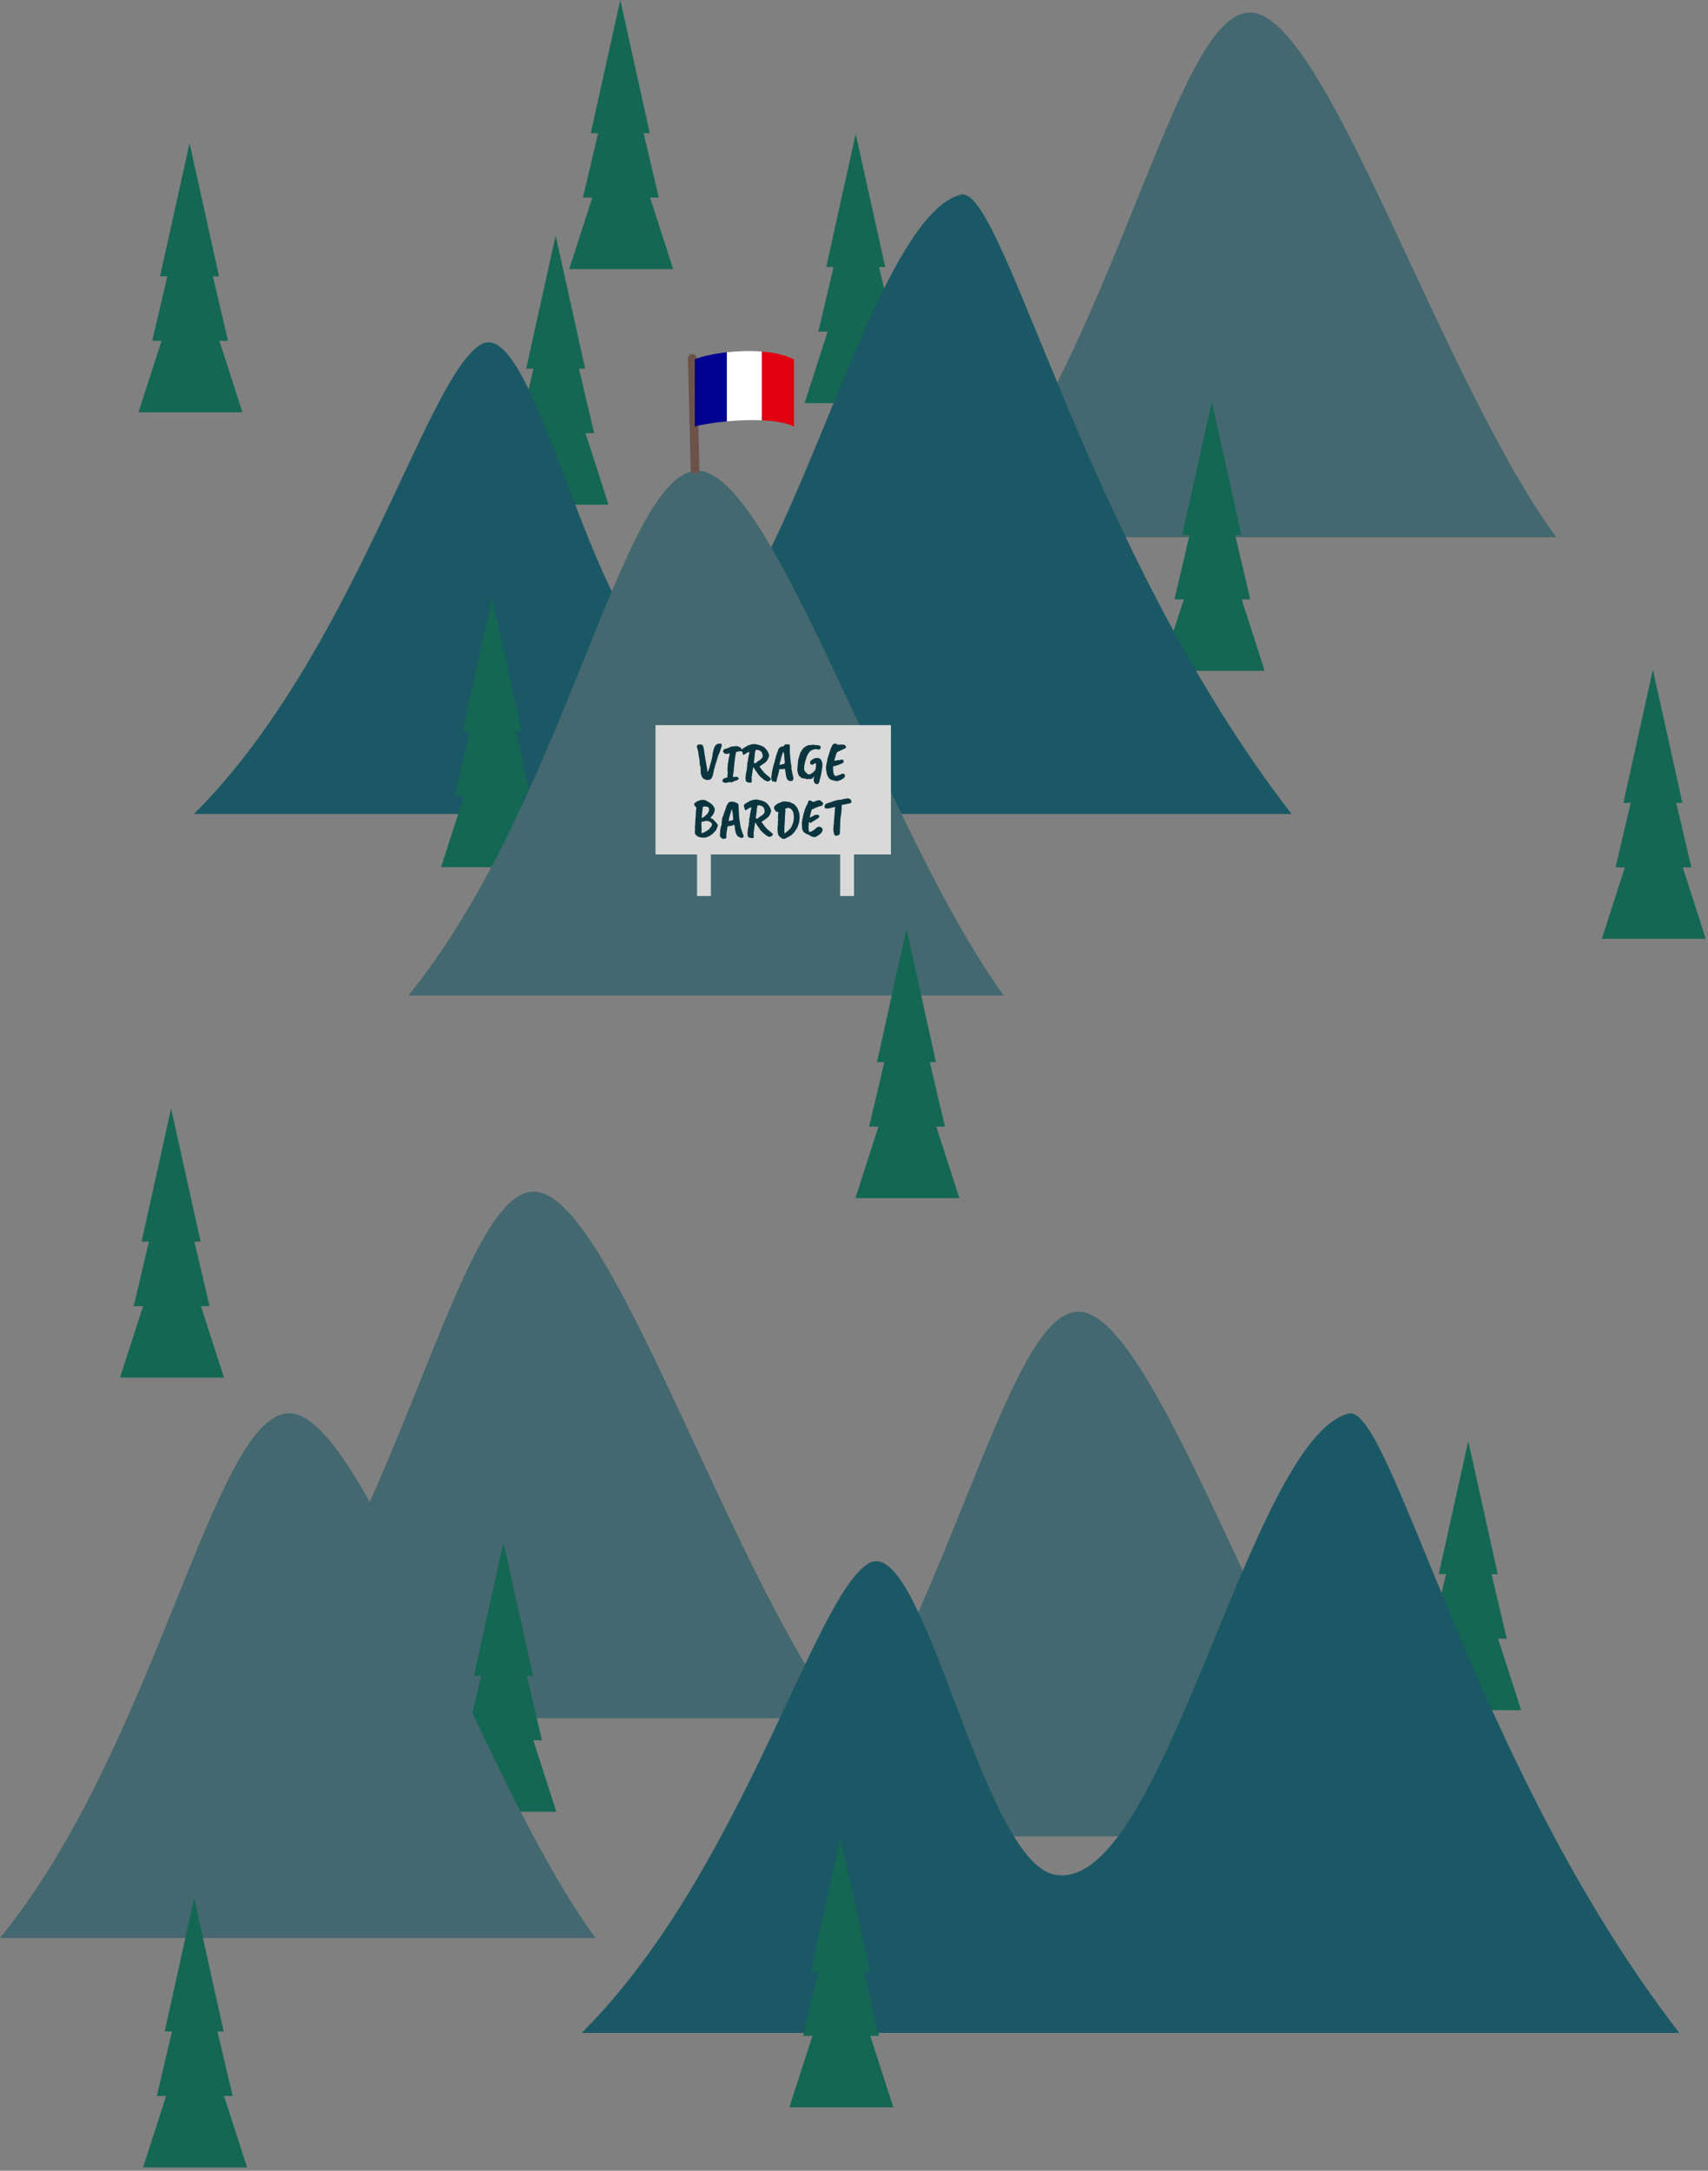 <svg width="370" height="470" viewBox="0 0 370 470" fill="none" xmlns="http://www.w3.org/2000/svg">
<rect x="0" y="0" width="370" height="470" fill="#808080" stroke="none"/>
<path d="M337.129 116.314H208.139C242.003 74.912 254.376 2.719 270.787 2.719C287.197 2.719 311.731 81.57 337.129 116.314Z" fill="#43686F"/>
<path fill-rule="evenodd" clip-rule="evenodd" d="M262.507 86.969L268.897 115.797H267.559L270.847 129.765H268.971L273.963 145.236H251.445L256.437 129.765H254.416L257.704 115.797H256.117L262.507 86.969Z" fill="#136753"/>
<path fill-rule="evenodd" clip-rule="evenodd" d="M120.37 51L126.76 79.828H125.422L128.71 93.796H126.834L131.825 109.267H109.308L114.299 93.796H112.279L115.567 79.828H113.98L120.37 51Z" fill="#136753"/>
<path fill-rule="evenodd" clip-rule="evenodd" d="M185.37 29L191.76 57.828H190.422L193.71 71.796H191.834L196.825 87.267H174.308L179.299 71.796H177.279L180.567 57.828H178.98L185.37 29Z" fill="#136753"/>
<path fill-rule="evenodd" clip-rule="evenodd" d="M134.37 0L140.76 28.828H139.422L142.71 42.795H140.834L145.825 58.267H123.308L128.299 42.795H126.279L129.567 28.828H127.98L134.37 0Z" fill="#136753"/>
<path fill-rule="evenodd" clip-rule="evenodd" d="M41.062 31L47.452 59.828H46.114L49.402 73.796H47.526L52.517 89.267H30L34.991 73.796H32.971L36.259 59.828H34.672L41.062 31Z" fill="#136753"/>
<path fill-rule="evenodd" clip-rule="evenodd" d="M358.062 145L364.452 173.828H363.114L366.402 187.795H364.526L369.517 203.267H347L351.991 187.795H349.971L353.259 173.828H351.672L358.062 145Z" fill="#136753"/>
<path d="M208.085 42.145C217.32 39.668 234.974 118.359 279.791 176.243H42C76.447 141.972 92.089 82.104 104.04 74.659C115.991 67.215 128.469 138.869 144.463 141.972C168.013 146.542 186.467 47.945 208.085 42.145Z" fill="#1B5865"/>
<path fill-rule="evenodd" clip-rule="evenodd" d="M106.604 129.488L112.994 158.316H111.656L114.945 172.284H113.068L118.06 187.755H95.543L100.534 172.284H98.513L101.802 158.316H100.214L106.604 129.488Z" fill="#136753"/>
<path d="M217.447 215.525H88.456C122.32 174.123 134.694 101.93 151.104 101.93C167.515 101.93 192.049 180.78 217.447 215.525Z" fill="#43686F"/>
<path d="M182 372H53C86.866 330.451 99.241 258 115.653 258C132.065 258 156.6 337.132 182 372Z" fill="#43686F"/>
<path fill-rule="evenodd" clip-rule="evenodd" d="M196.366 201.141L202.756 229.968H201.418L204.707 243.936H202.831L207.822 259.407H185.305L190.296 243.936H188.275L191.564 229.968H189.976L196.366 201.141Z" fill="#136753"/>
<path fill-rule="evenodd" clip-rule="evenodd" d="M318.062 312L324.452 340.828H323.114L326.402 354.795H324.526L329.517 370.267H307L311.991 354.795H309.971L313.259 340.828H311.672L318.062 312Z" fill="#136753"/>
<path fill-rule="evenodd" clip-rule="evenodd" d="M37.062 240L43.452 268.828H42.114L45.402 282.795H43.526L48.517 298.267H26L30.991 282.795H28.971L32.259 268.828H30.672L37.062 240Z" fill="#136753"/>
<path fill-rule="evenodd" clip-rule="evenodd" d="M109.062 334L115.452 362.828H114.114L117.402 376.795H115.526L120.517 392.267H98L102.991 376.795H100.971L104.259 362.828H102.672L109.062 334Z" fill="#136753"/>
<path d="M128.991 419.595H0C33.864 378.193 46.238 306 62.648 306C79.059 306 103.593 384.851 128.991 419.595Z" fill="#43686F"/>
<path d="M299.991 397.595H171C204.864 356.193 217.238 284 233.648 284C250.059 284 274.593 362.851 299.991 397.595Z" fill="#43686F"/>
<path d="M292.085 306.057C301.32 303.579 318.974 382.27 363.791 440.155H126C160.447 405.884 176.089 346.015 188.04 338.571C199.991 331.127 212.469 402.78 228.463 405.884C252.013 410.453 270.467 311.857 292.085 306.057Z" fill="#1B5865"/>
<path fill-rule="evenodd" clip-rule="evenodd" d="M42.062 411L48.452 439.828H47.114L50.402 453.795H48.526L53.517 469.267H31L35.991 453.795H33.971L37.259 439.828H35.672L42.062 411Z" fill="#136753"/>
<path fill-rule="evenodd" clip-rule="evenodd" d="M182.062 398L188.452 426.828H187.114L190.402 440.795H188.526L193.517 456.267H171L175.991 440.795H173.971L177.259 426.828H175.672L182.062 398Z" fill="#136753"/>
<rect x="149" y="76.659" width="1.896" height="25.988" rx="0.948" transform="rotate(-1.425 149 76.659)" fill="#6D5249"/>
<path fill-rule="evenodd" clip-rule="evenodd" d="M150.508 77.815V92.354C151.806 91.961 154.425 91.509 157.461 91.228V76.27C154.289 76.624 151.652 77.264 150.508 77.815Z" fill="#000091"/>
<path fill-rule="evenodd" clip-rule="evenodd" d="M157.461 91.228V76.271C159.825 76.007 162.486 75.902 165.047 76.111V91C162.558 90.89 159.878 91.005 157.461 91.228Z" fill="white"/>
<path fill-rule="evenodd" clip-rule="evenodd" d="M165.046 91.001V76.111C167.593 76.318 170.04 76.836 172 77.815V92.355C170.333 91.521 167.808 91.123 165.046 91.001Z" fill="#E1000F"/>
<rect x="142" y="157" width="51" height="28" fill="#D9D9D9"/>
<path d="M153.353 176.032L153.545 175.624C153.585 175.512 153.601 175.424 153.593 175.36C153.593 175.296 153.593 175.244 153.593 175.204C153.593 175.164 153.589 175.116 153.581 175.06C153.573 174.996 153.545 174.936 153.497 174.88C153.457 174.816 153.413 174.776 153.365 174.76C153.325 174.736 153.245 174.7 153.125 174.652L152.861 174.64C152.621 174.592 152.417 174.612 152.249 174.7C152.249 174.876 152.205 175.244 152.117 175.804L152.045 176.632L151.985 177.064C152.041 177.064 152.185 177.02 152.417 176.932L152.585 176.788C152.617 176.78 152.717 176.692 152.885 176.524C152.925 176.508 152.969 176.468 153.017 176.404L153.137 176.26C153.161 176.268 153.205 176.228 153.269 176.14L153.353 176.032ZM151.961 179.236L151.985 179.524C152.017 179.596 152.017 179.7 151.985 179.836C151.953 179.972 151.949 180.076 151.973 180.148C151.973 180.284 151.977 180.364 151.985 180.388C152.057 180.388 152.165 180.356 152.309 180.292C152.461 180.228 152.557 180.192 152.597 180.184C152.637 180.176 152.689 180.144 152.753 180.088C152.953 179.984 153.161 179.864 153.377 179.728L153.653 179.476C153.885 179.196 154.045 178.992 154.133 178.864L154.205 178.648C154.309 178.424 154.209 178.212 153.905 178.012C153.841 177.916 153.709 177.852 153.509 177.82H153.497C153.217 177.74 153.053 177.708 153.005 177.724L152.477 177.844C152.381 177.892 152.293 177.916 152.213 177.916C152.141 177.916 152.061 177.88 151.973 177.808L151.985 178.144C151.929 178.296 151.913 178.444 151.937 178.588C151.969 178.732 151.977 178.948 151.961 179.236ZM152.489 181.372H152.381C152.301 181.388 152.145 181.376 151.913 181.336C151.505 181.272 151.177 181.144 150.929 180.952C150.857 180.888 150.773 180.804 150.677 180.7C150.589 180.588 150.545 180.512 150.545 180.472C150.545 180.432 150.545 180.38 150.545 180.316C150.553 180.252 150.549 180.188 150.533 180.124V180.028C150.509 179.98 150.513 179.896 150.545 179.776C150.577 179.648 150.585 179.544 150.569 179.464C150.553 179.36 150.541 179.248 150.533 179.128C150.509 179.096 150.521 179.008 150.569 178.864C150.633 177.784 150.665 177.192 150.665 177.088L150.725 176.728C150.685 176.488 150.693 176.28 150.749 176.104V175.84C150.741 175.728 150.773 175.404 150.845 174.868C150.813 174.772 150.705 174.648 150.521 174.496C150.481 174.456 150.441 174.396 150.401 174.316C150.361 174.228 150.377 174.092 150.449 173.908C150.497 173.844 150.637 173.74 150.869 173.596C150.885 173.548 151.101 173.456 151.517 173.32L151.745 173.224C151.857 173.184 152.081 173.168 152.417 173.176C152.601 173.2 152.749 173.236 152.861 173.284C153.269 173.484 153.645 173.712 153.989 173.968C154.093 174.016 154.165 174.08 154.205 174.16C154.349 174.256 154.481 174.412 154.601 174.628C154.729 174.836 154.801 174.968 154.817 175.024C154.857 175.28 154.817 175.588 154.697 175.948C154.641 176.132 154.377 176.516 153.905 177.1C153.985 177.124 154.121 177.192 154.313 177.304C154.337 177.336 154.421 177.392 154.565 177.472C154.581 177.496 154.601 177.524 154.625 177.556C154.657 177.588 154.681 177.616 154.697 177.64L154.793 177.7L154.913 177.88L155.093 178.036C155.173 178.116 155.237 178.204 155.285 178.3C155.405 178.412 155.469 178.504 155.477 178.576L155.501 178.804C155.493 178.892 155.373 179.18 155.141 179.668C155.053 179.844 154.941 179.98 154.805 180.076L154.625 180.292C154.577 180.356 154.485 180.436 154.349 180.532C154.221 180.628 154.113 180.72 154.025 180.808C153.985 180.824 153.921 180.86 153.833 180.916C153.753 180.972 153.629 181.04 153.461 181.12C153.301 181.2 153.193 181.248 153.137 181.264C152.977 181.312 152.761 181.348 152.489 181.372Z" fill="#0B353E"/>
<path d="M157.942 177.76C157.958 177.744 158.05 177.728 158.218 177.712C158.394 177.688 158.598 177.616 158.83 177.496C158.838 177.496 158.834 177.4 158.818 177.208C158.794 176.872 158.774 176.632 158.758 176.488C158.742 176.296 158.726 176.16 158.71 176.08C158.71 175.928 158.65 175.612 158.53 175.132L158.002 176.92C157.89 177.416 157.846 177.72 157.87 177.832L157.942 177.76ZM156.322 178.108L156.394 177.58C156.394 177.476 156.41 177.372 156.442 177.268C156.442 177.132 156.51 176.928 156.646 176.656C156.646 176.64 156.682 176.536 156.754 176.344C156.754 176.328 156.83 176.092 156.982 175.636L157.126 175.288C157.126 175.256 157.146 175.196 157.186 175.108C157.226 175.012 157.254 174.92 157.27 174.832C157.294 174.736 157.322 174.644 157.354 174.556C157.466 174.34 157.566 174.156 157.654 174.004C157.822 173.684 158.134 173.54 158.59 173.572L158.974 173.608C159.214 173.672 159.398 173.74 159.526 173.812C159.71 173.884 159.834 173.964 159.898 174.052C159.962 174.132 159.99 174.268 159.982 174.46C159.99 174.556 160.014 174.972 160.054 175.708C160.094 176.444 160.114 176.816 160.114 176.824L160.174 177.34C160.174 177.388 160.262 177.964 160.438 179.068L160.702 179.908C160.862 180.356 160.946 180.592 160.954 180.616C160.97 180.632 161.006 180.716 161.062 180.868C161.15 181.132 161.074 181.308 160.834 181.396C160.618 181.428 160.458 181.408 160.354 181.336C160.314 181.336 160.222 181.3 160.078 181.228C160.062 181.188 160.014 181.148 159.934 181.108C159.862 181.076 159.814 181.048 159.79 181.024C159.702 181 159.622 180.876 159.55 180.652C159.526 180.636 159.482 180.572 159.418 180.46C159.362 180.348 159.346 180.256 159.37 180.184C159.314 180.112 159.286 179.964 159.286 179.74C159.214 179.62 159.178 179.432 159.178 179.176C159.178 178.92 159.138 178.72 159.058 178.576C158.65 178.76 158.214 178.86 157.75 178.876C157.662 178.876 157.618 178.892 157.618 178.924C157.618 178.996 157.594 179.124 157.546 179.308L157.342 180.628C157.422 181.22 157.35 181.532 157.126 181.564C157.062 181.564 156.954 181.58 156.802 181.612C156.658 181.644 156.538 181.616 156.442 181.528C156.258 181.424 156.126 181.316 156.046 181.204C155.974 181.1 155.942 180.98 155.95 180.844C155.958 180.732 155.978 180.492 156.01 180.124C156.026 180.108 156.03 180.02 156.022 179.86C156.022 179.692 156.034 179.564 156.058 179.476L156.25 178.732C156.274 178.716 156.306 178.596 156.346 178.372C156.338 178.356 156.334 178.316 156.334 178.252L156.322 178.108Z" fill="#0B353E"/>
<path d="M163.903 175.804C163.847 176.076 163.819 176.312 163.819 176.512C163.803 176.624 163.783 176.7 163.759 176.74C163.743 176.78 163.735 176.872 163.735 177.016C163.735 177.16 163.779 177.244 163.867 177.268C163.955 177.268 164.083 177.22 164.251 177.124L164.503 176.896C164.591 176.824 164.795 176.692 165.115 176.5L165.415 176.212L165.535 176.056L165.583 175.948C165.647 175.844 165.667 175.736 165.643 175.624L165.619 175.42C165.563 175.172 165.523 175.028 165.499 174.988C165.483 174.94 165.455 174.892 165.415 174.844C165.375 174.788 165.331 174.74 165.283 174.7C165.235 174.66 165.207 174.632 165.199 174.616L164.827 174.436C164.819 174.428 164.771 174.416 164.683 174.4C164.547 174.344 164.355 174.336 164.107 174.376L164.035 174.76C164.035 174.808 164.011 174.892 163.963 175.012C163.923 175.132 163.915 175.22 163.939 175.276C163.931 175.3 163.927 175.348 163.927 175.42C163.927 175.484 163.919 175.572 163.903 175.684V175.804ZM163.675 178.132C163.611 178.164 163.571 178.18 163.555 178.18C163.547 178.204 163.543 178.248 163.543 178.312V178.456C163.543 178.512 163.507 178.684 163.435 178.972V179.092C163.435 179.212 163.415 179.308 163.375 179.38L163.327 179.908L163.255 180.208C163.239 180.256 163.235 180.3 163.243 180.34C163.259 180.38 163.271 180.528 163.279 180.784C163.295 181.032 163.287 181.212 163.255 181.324L163.183 181.432C163.023 181.48 162.919 181.492 162.871 181.468C162.823 181.444 162.743 181.428 162.631 181.42C162.519 181.412 162.455 181.404 162.439 181.396C162.431 181.396 162.391 181.38 162.319 181.348C162.255 181.324 162.211 181.304 162.187 181.288C162.171 181.272 162.143 181.248 162.103 181.216C161.999 181.144 161.947 180.988 161.947 180.748C161.931 180.7 161.935 180.644 161.959 180.58C161.911 180.556 161.895 180.492 161.911 180.388C161.935 180.34 161.947 180.264 161.947 180.16C161.947 180.056 161.959 179.972 161.983 179.908V179.716C161.983 179.644 162.011 179.496 162.067 179.272C162.067 179.208 162.079 179.152 162.103 179.104C162.087 179.088 162.107 179.02 162.163 178.9C162.147 178.876 162.167 178.76 162.223 178.552C162.199 178.528 162.195 178.456 162.211 178.336C162.227 178.208 162.247 178.108 162.271 178.036C162.271 177.884 162.283 177.792 162.307 177.76C162.299 177.736 162.287 177.66 162.271 177.532L162.295 177.388C162.295 177.292 162.331 177.144 162.403 176.944C162.467 176.488 162.499 176.24 162.499 176.2C162.611 175.736 162.667 175.448 162.667 175.336C162.691 175.328 162.715 175.252 162.739 175.108C162.763 174.956 162.755 174.848 162.715 174.784C162.355 174.92 162.055 175.08 161.815 175.264C161.655 175.4 161.547 175.452 161.491 175.42C161.379 175.356 161.323 175.264 161.323 175.144L161.275 174.952C161.267 174.944 161.247 174.9 161.215 174.82C161.175 174.732 161.159 174.668 161.167 174.628C161.167 174.588 161.163 174.536 161.155 174.472C161.139 174.4 161.139 174.352 161.155 174.328C161.227 174.192 161.323 174.092 161.443 174.028L161.731 173.824L161.935 173.704C161.951 173.704 162.103 173.62 162.391 173.452C162.407 173.42 162.467 173.392 162.571 173.368C162.675 173.344 162.907 173.272 163.267 173.152C163.507 173.128 163.647 173.116 163.687 173.116C163.943 173.084 164.159 173.108 164.335 173.188C164.455 173.22 164.523 173.236 164.539 173.236C164.563 173.228 164.591 173.228 164.623 173.236C164.663 173.244 164.691 173.248 164.707 173.248C164.707 173.264 164.743 173.272 164.815 173.272L165.043 173.356C165.083 173.356 165.135 173.376 165.199 173.416C165.247 173.408 165.311 173.428 165.391 173.476C165.479 173.516 165.603 173.576 165.763 173.656C165.931 173.736 166.015 173.804 166.015 173.86C166.063 173.876 166.115 173.92 166.171 173.992L166.315 174.136L166.543 174.436C166.559 174.444 166.595 174.484 166.651 174.556C166.731 174.692 166.775 174.772 166.783 174.796C166.791 174.82 166.799 174.844 166.807 174.868C166.815 174.884 166.847 174.952 166.903 175.072C167.015 175.296 167.059 175.492 167.035 175.66C167.035 175.668 166.995 175.792 166.915 176.032C166.771 176.456 166.551 176.792 166.255 177.04C166.191 177.088 166.107 177.152 166.003 177.232C165.899 177.304 165.815 177.368 165.751 177.424C165.447 177.608 165.267 177.724 165.211 177.772C165.163 177.82 165.119 177.86 165.079 177.892L164.947 177.952L164.971 178.024C164.971 177.992 164.991 178.008 165.031 178.072C165.079 178.128 165.111 178.172 165.127 178.204C165.127 178.244 165.167 178.292 165.247 178.348C165.263 178.34 165.283 178.348 165.307 178.372C165.355 178.42 165.379 178.496 165.379 178.6C165.435 178.632 165.519 178.728 165.631 178.888C165.743 178.968 165.839 179.08 165.919 179.224C165.975 179.288 166.019 179.332 166.051 179.356C166.083 179.404 166.147 179.468 166.243 179.548C166.339 179.628 166.403 179.684 166.435 179.716C166.467 179.74 166.503 179.768 166.543 179.8C166.687 179.912 166.787 179.996 166.843 180.052L166.987 180.148C167.283 180.436 167.439 180.592 167.455 180.616C167.447 180.672 167.391 180.756 167.287 180.868C167.279 180.996 167.095 181.104 166.735 181.192C166.615 181.192 166.451 181.136 166.243 181.024C166.035 180.92 165.875 180.808 165.763 180.688C165.411 180.432 165.179 180.232 165.067 180.088C164.739 179.76 164.503 179.444 164.359 179.14C164.327 179.116 164.287 179.076 164.239 179.02C164.199 178.964 164.159 178.92 164.119 178.888L163.963 178.588C163.819 178.388 163.747 178.288 163.747 178.288L163.675 178.132Z" fill="#0B353E"/>
<path d="M170.097 176.152C170.097 176.24 170.077 176.52 170.037 176.992V177.256C169.941 178.464 169.905 179.52 169.929 180.424C170.073 180.384 170.197 180.308 170.301 180.196C170.421 180.092 170.569 179.968 170.745 179.824L170.913 179.644C170.953 179.636 171.057 179.54 171.225 179.356V179.344C171.241 179.296 171.309 179.196 171.429 179.044L171.561 178.768L171.645 178.528C171.709 178.44 171.785 178.228 171.873 177.892L171.945 177.4V177.076C171.945 177.012 171.953 176.932 171.969 176.836C171.969 176.684 171.957 176.568 171.933 176.488C171.877 175.752 171.609 175.264 171.129 175.024C170.937 174.912 170.737 174.888 170.529 174.952C170.441 174.952 170.305 175.008 170.121 175.12C170.129 175.232 170.133 175.42 170.133 175.684L170.097 176.152ZM168.501 180.364L168.429 179.548L168.477 178.912C168.477 178.768 168.493 178.588 168.525 178.372C168.501 178.34 168.497 178.16 168.513 177.832C168.545 177.776 168.561 177.716 168.561 177.652C168.529 177.068 168.521 176.748 168.537 176.692C168.561 176.628 168.561 176.524 168.537 176.38C168.553 176.364 168.573 176.28 168.597 176.128C168.629 175.976 168.641 175.872 168.633 175.816C168.361 175.832 168.157 175.764 168.021 175.612C167.885 175.46 167.765 175.24 167.661 174.952C167.685 174.76 167.721 174.632 167.769 174.568C167.825 174.496 167.861 174.452 167.877 174.436C167.893 174.412 167.929 174.376 167.985 174.328C168.049 174.28 168.089 174.252 168.105 174.244C168.129 174.228 168.185 174.192 168.273 174.136C168.361 174.072 168.417 174.032 168.441 174.016C168.465 173.976 168.529 173.944 168.633 173.92C168.737 173.888 168.885 173.828 169.077 173.74C169.109 173.708 169.245 173.656 169.485 173.584C169.957 173.488 170.345 173.5 170.649 173.62C170.817 173.596 170.949 173.604 171.045 173.644C171.117 173.708 171.233 173.76 171.393 173.8L172.005 174.1C172.133 174.228 172.321 174.428 172.569 174.7C172.865 175.172 173.069 175.7 173.181 176.284C173.205 176.436 173.217 176.704 173.217 177.088C173.193 177.616 173.121 178.048 173.001 178.384C172.985 178.48 172.949 178.58 172.893 178.684C172.877 178.788 172.833 178.912 172.761 179.056C172.761 179.096 172.677 179.256 172.509 179.536C172.325 179.816 172.161 180.052 172.017 180.244C171.777 180.468 171.637 180.604 171.597 180.652C171.557 180.7 171.521 180.74 171.489 180.772L171.273 180.928L170.277 181.48C170.205 181.536 170.093 181.58 169.941 181.612C169.709 181.636 169.565 181.628 169.509 181.588C169.397 181.556 169.277 181.476 169.149 181.348C169.109 181.34 169.041 181.276 168.945 181.156C168.937 181.148 168.905 181.128 168.849 181.096C168.793 181.064 168.753 181.036 168.729 181.012C168.633 180.876 168.557 180.66 168.501 180.364Z" fill="#0B353E"/>
<path d="M176.388 173.572L176.604 173.476C176.628 173.476 176.664 173.464 176.712 173.44C176.888 173.36 177.116 173.3 177.396 173.26C177.444 173.196 177.536 173.216 177.672 173.32C177.736 173.352 177.776 173.368 177.792 173.368C177.816 173.368 177.852 173.4 177.9 173.464C177.956 173.52 177.992 173.568 178.008 173.608L178.14 173.716C178.236 173.772 178.292 173.82 178.308 173.86C178.324 173.892 178.324 173.956 178.308 174.052C178.3 174.14 178.264 174.224 178.2 174.304C178.144 174.376 178.084 174.424 178.02 174.448C177.748 174.552 177.564 174.604 177.468 174.604C177.372 174.604 177.256 174.644 177.12 174.724C176.984 174.804 176.872 174.852 176.784 174.868C176.696 174.884 176.628 174.904 176.58 174.928C176.54 174.952 176.48 174.992 176.4 175.048C176.208 175.16 176.02 175.232 175.836 175.264C175.852 175.264 175.844 175.304 175.812 175.384C175.78 175.464 175.752 175.572 175.728 175.708C175.704 175.836 175.66 175.988 175.596 176.164L175.452 176.812C175.42 176.956 175.416 177.028 175.44 177.028C175.464 177.028 175.484 177.012 175.5 176.98C175.94 176.804 176.2 176.672 176.28 176.584C176.368 176.488 176.496 176.448 176.664 176.464L176.808 176.428C176.832 176.404 176.884 176.392 176.964 176.392C177.108 176.352 177.296 176.448 177.528 176.68L177.492 176.812C177.452 176.892 177.388 176.98 177.3 177.076C177.212 177.172 177.14 177.232 177.084 177.256C177.036 177.28 177 177.3 176.976 177.316C176.952 177.324 176.936 177.328 176.928 177.328H176.904C176.856 177.376 176.804 177.416 176.748 177.448C176.684 177.512 176.62 177.56 176.556 177.592C176.492 177.624 176.432 177.66 176.376 177.7C176.32 177.732 176.276 177.756 176.244 177.772C176.22 177.788 176.188 177.808 176.148 177.832C176.108 177.856 176.06 177.884 176.004 177.916C175.956 177.948 175.924 177.964 175.908 177.964C175.892 177.964 175.804 178.036 175.644 178.18C175.596 178.18 175.528 178.16 175.44 178.12C175.352 178.072 175.288 178.024 175.248 177.976C175.2 177.976 175.192 178.084 175.224 178.3C175.224 178.34 175.208 178.44 175.176 178.6C175.144 178.896 175.14 179.192 175.164 179.488C175.188 179.784 175.224 179.964 175.272 180.028C175.32 180.092 175.372 180.124 175.428 180.124C175.548 180.1 175.64 180.068 175.704 180.028C175.768 179.98 175.828 179.952 175.884 179.944C175.94 179.936 176 179.904 176.064 179.848C176.136 179.792 176.188 179.764 176.22 179.764C176.26 179.764 176.376 179.668 176.568 179.476C176.592 179.436 176.644 179.396 176.724 179.356C176.812 179.308 176.856 179.272 176.856 179.248C176.872 179.216 176.928 179.172 177.024 179.116C177.128 179.052 177.248 179.012 177.384 178.996C177.528 178.972 177.636 178.98 177.708 179.02C177.836 179.092 177.992 179.22 178.176 179.404C178.216 179.468 178.212 179.608 178.164 179.824C178.124 180.032 178.056 180.184 177.96 180.28L177.852 180.388C177.716 180.548 177.516 180.716 177.252 180.892C177.044 181.004 176.936 181.06 176.928 181.06C176.88 181.1 176.852 181.124 176.844 181.132C176.804 181.204 176.768 181.232 176.736 181.216C176.712 181.2 176.64 181.2 176.52 181.216C176.408 181.232 176.308 181.232 176.22 181.216C176.172 181.192 176.112 181.18 176.04 181.18C175.968 181.22 175.7 181.084 175.236 180.772C175.172 180.724 175.128 180.7 175.104 180.7C175.08 180.7 175.028 180.692 174.948 180.676C174.884 180.644 174.808 180.608 174.72 180.568C174.456 180.416 174.3 180.312 174.252 180.256C174.204 180.2 174.148 180.152 174.084 180.112C174.02 180.072 173.984 180.028 173.976 179.98C173.968 179.932 173.944 179.88 173.904 179.824C173.904 179.808 173.88 179.736 173.832 179.608C173.768 179.504 173.748 179.428 173.772 179.38C173.78 179.332 173.776 179.296 173.76 179.272C173.744 179.24 173.728 179.008 173.712 178.576C173.696 178.136 173.704 177.896 173.736 177.856C173.768 177.816 173.784 177.72 173.784 177.568C173.768 177.424 173.788 177.316 173.844 177.244C173.908 177.172 173.936 177.08 173.928 176.968C173.92 176.848 173.932 176.756 173.964 176.692C173.996 176.66 174.024 176.536 174.048 176.32L174.096 176.104C174.192 175.912 174.24 175.784 174.24 175.72C174.24 175.648 174.256 175.564 174.288 175.468C174.296 175.452 174.344 175.316 174.432 175.06L174.516 174.892L174.552 174.748C174.752 174.34 174.876 174.104 174.924 174.04C174.924 174.008 174.976 173.86 175.08 173.596C175.072 173.476 175.136 173.392 175.272 173.344C175.408 173.288 175.532 173.292 175.644 173.356C175.764 173.42 175.836 173.464 175.86 173.488C175.884 173.512 175.932 173.544 176.004 173.584C176.028 173.624 176.156 173.62 176.388 173.572Z" fill="#0B353E"/>
<path d="M182.344 174.508C182.328 174.652 182.32 174.8 182.32 174.952C182.32 175.24 182.304 175.5 182.272 175.732C182.24 175.964 182.22 176.124 182.212 176.212C182.204 176.292 182.192 176.372 182.176 176.452V176.536C182.176 176.68 182.144 176.824 182.08 176.968L182.044 177.508L181.996 178.648V179.248C181.996 179.552 181.98 179.716 181.948 179.74L181.96 180.052V180.184L181.948 180.328C181.948 180.36 181.94 180.376 181.924 180.376C181.94 180.472 181.9 180.576 181.804 180.688C181.716 180.792 181.604 180.86 181.468 180.892L181.252 180.928C181.22 180.928 181.176 180.932 181.12 180.94C181.064 180.94 181.016 180.932 180.976 180.916C180.936 180.9 180.896 180.88 180.856 180.856C180.776 180.808 180.72 180.716 180.688 180.58C180.664 180.54 180.616 180.296 180.544 179.848C180.544 179.752 180.536 179.632 180.52 179.488L180.556 179.2V178.972C180.556 178.828 180.572 178.728 180.604 178.672C180.572 178.624 180.592 178.52 180.664 178.36C180.608 178.288 180.612 178.128 180.676 177.88C180.644 177.776 180.644 177.708 180.676 177.676C180.692 177.628 180.7 177.516 180.7 177.34L180.712 177.22C180.712 176.988 180.736 176.776 180.784 176.584C180.768 176.56 180.768 176.496 180.784 176.392C180.8 176.288 180.812 176.164 180.82 176.02V175.936C180.828 175.816 180.832 175.688 180.832 175.552L180.844 175.444C180.844 175.396 180.852 175.3 180.868 175.156C180.892 175.012 180.912 174.86 180.928 174.7H180.904C180.056 174.932 179.536 175.048 179.344 175.048L179.14 175.06C179.02 175.06 178.896 175.04 178.768 175C178.704 174.968 178.656 174.884 178.624 174.748C178.624 174.484 178.68 174.292 178.792 174.172C178.912 174.052 179.132 173.94 179.452 173.836C179.532 173.828 180.028 173.66 180.94 173.332L181.456 173.212C181.552 173.18 181.704 173.164 181.912 173.164C182.12 173.164 182.292 173.14 182.428 173.092C182.572 173.036 182.728 172.996 182.896 172.972C183.064 172.94 183.24 172.908 183.424 172.876C183.512 172.844 183.672 172.852 183.904 172.9C183.992 172.9 184.132 172.992 184.324 173.176L184.396 173.344C184.396 173.392 184.408 173.428 184.432 173.452C184.464 173.668 184.416 173.808 184.288 173.872C184.24 173.896 184.156 173.928 184.036 173.968C183.876 173.968 183.476 174.048 182.836 174.208C182.804 174.208 182.644 174.232 182.356 174.28L182.344 174.436V174.508Z" fill="#0B353E"/>
<path d="M152.67 163.504L152.778 164.08V164.356C152.85 164.572 152.902 164.792 152.934 165.016C153.062 165.752 153.134 166.176 153.15 166.288C153.166 166.4 153.182 166.504 153.198 166.6C153.222 166.696 153.226 166.752 153.21 166.768C153.218 166.832 153.222 166.888 153.222 166.936C153.23 166.976 153.238 167.012 153.246 167.044C153.262 167.068 153.274 167.084 153.282 167.092C153.298 167.1 153.314 167.096 153.33 167.08C153.378 167.048 153.446 166.884 153.534 166.588C153.63 166.388 153.694 166.204 153.726 166.036C153.742 165.94 153.778 165.788 153.834 165.58C153.89 165.412 153.942 165.252 153.99 165.1C154.046 164.964 154.086 164.82 154.11 164.668C154.134 164.508 154.146 164.42 154.146 164.404C154.154 164.38 154.17 164.34 154.194 164.284C154.274 164.052 154.314 163.876 154.314 163.756C154.314 163.628 154.33 163.492 154.362 163.348C154.362 163.148 154.418 162.88 154.53 162.544C154.53 162.528 154.554 162.432 154.602 162.256C154.65 162.072 154.71 161.904 154.782 161.752C154.91 161.416 155.142 161.188 155.478 161.068C155.614 161.028 155.762 161.008 155.922 161.008C156.09 161.008 156.202 161.028 156.258 161.068C156.322 161.108 156.358 161.196 156.366 161.332C156.35 161.38 156.338 161.456 156.33 161.56L155.958 162.712L155.802 163.108L155.658 163.396C155.658 163.412 155.638 163.46 155.598 163.54L155.478 163.936C155.462 164.056 155.442 164.136 155.418 164.176L155.214 164.848C155.182 164.88 155.154 164.976 155.13 165.136C155.066 165.352 155.01 165.504 154.962 165.592C154.906 165.752 154.878 165.864 154.878 165.928C154.878 165.992 154.858 166.084 154.818 166.204C154.778 166.316 154.75 166.38 154.734 166.396C154.726 166.404 154.71 166.456 154.686 166.552C154.662 166.648 154.65 166.744 154.65 166.84C154.618 166.856 154.602 166.928 154.602 167.056C154.554 167.16 154.522 167.308 154.506 167.5C154.466 167.572 154.442 167.676 154.434 167.812C154.354 168.116 154.25 168.356 154.122 168.532C153.994 168.7 153.81 168.804 153.57 168.844C153.33 168.9 153.162 168.9 153.066 168.844C153.034 168.852 152.982 168.844 152.91 168.82C152.87 168.82 152.842 168.812 152.826 168.796C152.77 168.796 152.682 168.76 152.562 168.688C152.474 168.656 152.394 168.604 152.322 168.532C152.258 168.452 152.186 168.36 152.106 168.256C152.09 168.216 152.042 168.136 151.962 168.016C151.938 167.808 151.906 167.684 151.866 167.644C151.85 167.604 151.842 167.576 151.842 167.56L151.77 167.272C151.778 167.28 151.786 167.296 151.794 167.32C151.778 167.088 151.774 166.896 151.782 166.744C151.75 166.664 151.75 166.544 151.782 166.384C151.782 166.256 151.77 166.144 151.746 166.048C151.658 165.824 151.61 165.668 151.602 165.58C151.602 165.492 151.59 165.352 151.566 165.16C151.566 164.952 151.558 164.772 151.542 164.62L151.338 163.468C151.29 163.212 151.27 163.064 151.278 163.024C151.286 162.976 151.286 162.948 151.278 162.94C151.278 162.924 151.274 162.896 151.266 162.856C151.266 162.816 151.262 162.764 151.254 162.7C151.198 162.572 151.166 162.468 151.158 162.388C150.87 161.684 150.926 161.292 151.326 161.212C151.374 161.196 151.478 161.188 151.638 161.188C151.806 161.188 151.914 161.196 151.962 161.212C152.01 161.22 152.07 161.248 152.142 161.296C152.326 161.408 152.458 161.856 152.538 162.64C152.602 163.056 152.638 163.292 152.646 163.348C152.662 163.396 152.67 163.448 152.67 163.504Z" fill="#0B353E"/>
<path d="M160.801 162.4C160.825 162.504 160.805 162.576 160.741 162.616C160.677 162.648 160.609 162.664 160.537 162.664C160.473 162.664 160.297 162.672 160.009 162.688C159.825 162.728 159.641 162.78 159.457 162.844H159.445C159.445 162.988 159.405 163.2 159.325 163.48C159.325 163.576 159.305 163.732 159.265 163.948C159.265 164.012 159.253 164.076 159.229 164.14C159.205 164.204 159.193 164.304 159.193 164.44C159.137 164.768 159.113 164.948 159.121 164.98C159.129 165.012 159.129 165.056 159.121 165.112C159.113 165.168 159.097 165.252 159.073 165.364C159.049 165.476 159.037 165.608 159.037 165.76C159.037 165.912 159.017 166.048 158.977 166.168V166.3C158.993 166.588 158.981 166.792 158.941 166.912C158.909 167.032 158.893 167.136 158.893 167.224C158.893 167.304 158.873 167.432 158.833 167.608C158.793 167.784 158.781 167.992 158.797 168.232H158.869C159.069 168.216 159.173 168.212 159.181 168.22C159.197 168.22 159.253 168.208 159.349 168.184L159.541 168.196H159.661C159.685 168.196 159.737 168.228 159.817 168.292C159.897 168.348 159.953 168.404 159.985 168.46C160.041 168.516 160.057 168.572 160.033 168.628C160.017 168.676 159.929 168.76 159.769 168.88L159.541 168.952C159.517 168.976 159.461 169.004 159.373 169.036C159.285 169.068 159.209 169.084 159.145 169.084C158.961 169.124 158.853 169.192 158.821 169.288C158.789 169.352 158.597 169.376 158.245 169.36H157.837L157.609 169.432C157.409 169.512 157.233 169.532 157.081 169.492C156.929 169.452 156.825 169.42 156.769 169.396C156.721 169.38 156.661 169.34 156.589 169.276C156.517 169.22 156.485 169.152 156.493 169.072C156.509 169 156.537 168.892 156.577 168.748C156.713 168.636 156.809 168.564 156.865 168.532C157.249 168.412 157.493 168.332 157.597 168.292C157.597 168.028 157.589 167.872 157.573 167.824C157.597 167.816 157.625 167.644 157.657 167.308C157.665 167.276 157.645 167.2 157.597 167.08V167.008C157.621 166.784 157.617 166.58 157.585 166.396C157.585 166.388 157.601 166.248 157.633 165.976C157.673 165.928 157.673 165.8 157.633 165.592C157.665 165.44 157.693 165.32 157.717 165.232L157.729 165.064C157.729 165.016 157.753 164.872 157.801 164.632V164.512L157.825 164.416C157.969 163.824 158.065 163.392 158.113 163.12C158.049 163.136 158.009 163.144 157.993 163.144L157.597 163.204C157.293 163.284 157.025 163.216 156.793 163C156.593 162.728 156.589 162.496 156.781 162.304C156.901 162.2 157.085 162.128 157.333 162.088C157.549 162.016 157.689 161.964 157.753 161.932C157.833 161.932 158.021 161.844 158.317 161.668C158.613 161.628 158.785 161.608 158.833 161.608L159.397 161.536C159.469 161.528 159.565 161.536 159.685 161.56C159.805 161.576 159.877 161.6 159.901 161.632C160.005 161.656 160.133 161.704 160.285 161.776L160.573 162.04C160.685 162.2 160.761 162.32 160.801 162.4Z" fill="#0B353E"/>
<path d="M163.476 163.804C163.42 164.076 163.392 164.312 163.392 164.512C163.376 164.624 163.356 164.7 163.332 164.74C163.316 164.78 163.308 164.872 163.308 165.016C163.308 165.16 163.352 165.244 163.44 165.268C163.528 165.268 163.656 165.22 163.824 165.124L164.076 164.896C164.164 164.824 164.368 164.692 164.688 164.5L164.988 164.212L165.108 164.056L165.156 163.948C165.22 163.844 165.24 163.736 165.216 163.624L165.192 163.42C165.136 163.172 165.096 163.028 165.072 162.988C165.056 162.94 165.028 162.892 164.988 162.844C164.948 162.788 164.904 162.74 164.856 162.7C164.808 162.66 164.78 162.632 164.772 162.616L164.4 162.436C164.392 162.428 164.344 162.416 164.256 162.4C164.12 162.344 163.928 162.336 163.68 162.376L163.608 162.76C163.608 162.808 163.584 162.892 163.536 163.012C163.496 163.132 163.488 163.22 163.512 163.276C163.504 163.3 163.5 163.348 163.5 163.42C163.5 163.484 163.492 163.572 163.476 163.684V163.804ZM163.248 166.132C163.184 166.164 163.144 166.18 163.128 166.18C163.12 166.204 163.116 166.248 163.116 166.312V166.456C163.116 166.512 163.08 166.684 163.008 166.972V167.092C163.008 167.212 162.988 167.308 162.948 167.38L162.9 167.908L162.828 168.208C162.812 168.256 162.808 168.3 162.816 168.34C162.832 168.38 162.844 168.528 162.852 168.784C162.868 169.032 162.86 169.212 162.828 169.324L162.756 169.432C162.596 169.48 162.492 169.492 162.444 169.468C162.396 169.444 162.316 169.428 162.204 169.42C162.092 169.412 162.028 169.404 162.012 169.396C162.004 169.396 161.964 169.38 161.892 169.348C161.828 169.324 161.784 169.304 161.76 169.288C161.744 169.272 161.716 169.248 161.676 169.216C161.572 169.144 161.52 168.988 161.52 168.748C161.504 168.7 161.508 168.644 161.532 168.58C161.484 168.556 161.468 168.492 161.484 168.388C161.508 168.34 161.52 168.264 161.52 168.16C161.52 168.056 161.532 167.972 161.556 167.908V167.716C161.556 167.644 161.584 167.496 161.64 167.272C161.64 167.208 161.652 167.152 161.676 167.104C161.66 167.088 161.68 167.02 161.736 166.9C161.72 166.876 161.74 166.76 161.796 166.552C161.772 166.528 161.768 166.456 161.784 166.336C161.8 166.208 161.82 166.108 161.844 166.036C161.844 165.884 161.856 165.792 161.88 165.76C161.872 165.736 161.86 165.66 161.844 165.532L161.868 165.388C161.868 165.292 161.904 165.144 161.976 164.944C162.04 164.488 162.072 164.24 162.072 164.2C162.184 163.736 162.24 163.448 162.24 163.336C162.264 163.328 162.288 163.252 162.312 163.108C162.336 162.956 162.328 162.848 162.288 162.784C161.928 162.92 161.628 163.08 161.388 163.264C161.228 163.4 161.12 163.452 161.064 163.42C160.952 163.356 160.896 163.264 160.896 163.144L160.848 162.952C160.84 162.944 160.82 162.9 160.788 162.82C160.748 162.732 160.732 162.668 160.74 162.628C160.74 162.588 160.736 162.536 160.728 162.472C160.712 162.4 160.712 162.352 160.728 162.328C160.8 162.192 160.896 162.092 161.016 162.028L161.304 161.824L161.508 161.704C161.524 161.704 161.676 161.62 161.964 161.452C161.98 161.42 162.04 161.392 162.144 161.368C162.248 161.344 162.48 161.272 162.84 161.152C163.08 161.128 163.22 161.116 163.26 161.116C163.516 161.084 163.732 161.108 163.908 161.188C164.028 161.22 164.096 161.236 164.112 161.236C164.136 161.228 164.164 161.228 164.196 161.236C164.236 161.244 164.264 161.248 164.28 161.248C164.28 161.264 164.316 161.272 164.388 161.272L164.616 161.356C164.656 161.356 164.708 161.376 164.772 161.416C164.82 161.408 164.884 161.428 164.964 161.476C165.052 161.516 165.176 161.576 165.336 161.656C165.504 161.736 165.588 161.804 165.588 161.86C165.636 161.876 165.688 161.92 165.744 161.992L165.888 162.136L166.116 162.436C166.132 162.444 166.168 162.484 166.224 162.556C166.304 162.692 166.348 162.772 166.356 162.796C166.364 162.82 166.372 162.844 166.38 162.868C166.388 162.884 166.42 162.952 166.476 163.072C166.588 163.296 166.632 163.492 166.608 163.66C166.608 163.668 166.568 163.792 166.488 164.032C166.344 164.456 166.124 164.792 165.828 165.04C165.764 165.088 165.68 165.152 165.576 165.232C165.472 165.304 165.388 165.368 165.324 165.424C165.02 165.608 164.84 165.724 164.784 165.772C164.736 165.82 164.692 165.86 164.652 165.892L164.52 165.952L164.544 166.024C164.544 165.992 164.564 166.008 164.604 166.072C164.652 166.128 164.684 166.172 164.7 166.204C164.7 166.244 164.74 166.292 164.82 166.348C164.836 166.34 164.856 166.348 164.88 166.372C164.928 166.42 164.952 166.496 164.952 166.6C165.008 166.632 165.092 166.728 165.204 166.888C165.316 166.968 165.412 167.08 165.492 167.224C165.548 167.288 165.592 167.332 165.624 167.356C165.656 167.404 165.72 167.468 165.816 167.548C165.912 167.628 165.976 167.684 166.008 167.716C166.04 167.74 166.076 167.768 166.116 167.8C166.26 167.912 166.36 167.996 166.416 168.052L166.56 168.148C166.856 168.436 167.012 168.592 167.028 168.616C167.02 168.672 166.964 168.756 166.86 168.868C166.852 168.996 166.668 169.104 166.308 169.192C166.188 169.192 166.024 169.136 165.816 169.024C165.608 168.92 165.448 168.808 165.336 168.688C164.984 168.432 164.752 168.232 164.64 168.088C164.312 167.76 164.076 167.444 163.932 167.14C163.9 167.116 163.86 167.076 163.812 167.02C163.772 166.964 163.732 166.92 163.692 166.888L163.536 166.588C163.392 166.388 163.32 166.288 163.32 166.288L163.248 166.132Z" fill="#0B353E"/>
<path d="M169.946 164.14L169.898 163.936C169.898 163.4 169.838 163.028 169.718 162.82C169.702 162.812 169.69 162.808 169.682 162.808C169.642 162.808 169.614 162.856 169.598 162.952C169.502 163.144 169.414 163.408 169.334 163.744C169.302 163.776 169.266 163.896 169.226 164.104C169.106 164.64 169.014 164.972 168.95 165.1L168.926 165.28C168.87 165.464 168.866 165.584 168.914 165.64C168.914 165.608 169.082 165.556 169.418 165.484C169.754 165.412 169.93 165.372 169.946 165.364C169.962 165.356 169.966 165.316 169.958 165.244C169.958 165.172 169.982 165.06 170.03 164.908C170.046 164.9 170.034 164.872 169.994 164.824C169.962 164.768 169.95 164.684 169.958 164.572C169.942 164.524 169.934 164.456 169.934 164.368C169.942 164.28 169.946 164.204 169.946 164.14ZM171.194 164.224L171.218 164.404C171.266 164.42 171.282 164.452 171.266 164.5C171.25 164.548 171.246 164.616 171.254 164.704C171.278 165.024 171.318 165.268 171.374 165.436C171.374 165.532 171.39 165.656 171.422 165.808C171.462 165.952 171.478 166.028 171.47 166.036C171.462 166.044 171.458 166.076 171.458 166.132V166.252C171.41 166.148 171.406 166.228 171.446 166.492C171.478 166.556 171.502 166.656 171.518 166.792C171.542 166.928 171.59 167.168 171.662 167.512C171.814 168.112 171.89 168.444 171.89 168.508C171.89 168.564 171.866 168.66 171.818 168.796C171.77 168.924 171.698 169.016 171.602 169.072L171.062 169.108C170.942 169.076 170.794 168.984 170.618 168.832C170.514 168.728 170.45 168.612 170.426 168.484L170.282 168.076C170.274 168.028 170.27 167.956 170.27 167.86C170.262 167.852 170.25 167.8 170.234 167.704C170.25 167.664 170.23 167.584 170.174 167.464V167.248C170.198 167.208 170.182 167.132 170.126 167.02L170.066 166.636C170.082 166.604 170.034 166.536 169.922 166.432C169.842 166.472 169.738 166.504 169.61 166.528H169.226C169.074 166.528 168.946 166.532 168.842 166.54C168.786 166.54 168.758 166.7 168.758 167.02C168.75 167.044 168.73 167.1 168.698 167.188C168.698 167.228 168.682 167.292 168.65 167.38C168.618 167.468 168.602 167.544 168.602 167.608C168.602 167.664 168.594 167.704 168.578 167.728C168.538 167.808 168.482 168 168.41 168.304C168.338 168.6 168.282 168.796 168.242 168.892C168.21 168.988 168.206 169.048 168.23 169.072C168.238 169.096 168.226 169.136 168.194 169.192C168.162 169.248 168.126 169.288 168.086 169.312C167.998 169.312 167.902 169.292 167.798 169.252C167.694 169.212 167.57 169.192 167.426 169.192C167.322 169.176 167.23 169.072 167.15 168.88C167.134 168.824 167.122 168.776 167.114 168.736C167.13 168.712 167.142 168.652 167.15 168.556C167.094 168.516 167.066 168.44 167.066 168.328L167.078 168.16C167.078 168.088 167.098 168.02 167.138 167.956C167.13 167.956 167.146 167.888 167.186 167.752C167.138 167.72 167.166 167.476 167.27 167.02C167.27 166.908 167.306 166.744 167.378 166.528C167.41 166.384 167.426 166.288 167.426 166.24C167.434 166.168 167.442 166.124 167.45 166.108C167.458 166.084 167.466 166.056 167.474 166.024C167.562 165.784 167.61 165.62 167.618 165.532C167.626 165.436 167.69 165.244 167.81 164.956C167.834 164.908 167.846 164.836 167.846 164.74C167.846 164.644 167.858 164.568 167.882 164.512C167.906 164.456 167.926 164.392 167.942 164.32C167.966 164.248 167.998 164.172 168.038 164.092C168.014 164.068 168.022 163.988 168.062 163.852C168.062 163.804 168.094 163.704 168.158 163.552C168.222 163.392 168.254 163.292 168.254 163.252C168.262 163.204 168.27 163.172 168.278 163.156C168.294 163.132 168.31 163.096 168.326 163.048C168.342 163 168.366 162.948 168.398 162.892C168.43 162.836 168.446 162.788 168.446 162.748C168.454 162.708 168.478 162.64 168.518 162.544C168.518 162.488 168.53 162.416 168.554 162.328C168.578 162.304 168.63 162.228 168.71 162.1C168.71 162.052 168.778 161.976 168.914 161.872C169.058 161.768 169.146 161.696 169.178 161.656L169.802 161.56C169.81 161.496 169.858 161.4 169.946 161.272C170.194 161.152 170.446 161.112 170.702 161.152C170.71 161.152 170.726 161.156 170.75 161.164C170.782 161.172 170.818 161.18 170.858 161.188C170.906 161.196 170.958 161.208 171.014 161.224C171.078 161.24 171.11 161.296 171.11 161.392L171.098 162.82C171.114 162.884 171.126 163.052 171.134 163.324C171.15 163.588 171.174 163.78 171.206 163.9C171.206 164.084 171.202 164.192 171.194 164.224Z" fill="#0B353E"/>
<path d="M176.772 165.772C176.772 165.74 176.768 165.704 176.76 165.664C176.76 165.616 176.76 165.54 176.76 165.436C176.76 165.332 176.748 165.268 176.724 165.244C176.62 165.228 176.392 165.332 176.04 165.556C176.016 165.572 175.96 165.576 175.872 165.568C175.792 165.56 175.728 165.544 175.68 165.52C175.488 165.384 175.44 165.184 175.536 164.92C175.56 164.848 175.572 164.8 175.572 164.776C175.58 164.752 175.596 164.728 175.62 164.704C175.652 164.68 175.692 164.652 175.74 164.62C175.796 164.588 175.864 164.536 175.944 164.464C176.024 164.392 176.164 164.312 176.364 164.224C176.572 164.136 176.812 164.096 177.084 164.104C177.364 164.112 177.584 164.196 177.744 164.356C177.904 164.516 178.04 164.812 178.152 165.244C178.168 165.34 178.168 165.548 178.152 165.868C178.136 166.228 178.04 166.828 177.864 167.668C177.808 168.052 177.752 168.312 177.696 168.448C177.64 168.576 177.6 168.708 177.576 168.844C177.552 168.98 177.532 169.076 177.516 169.132C177.508 169.188 177.5 169.224 177.492 169.24C177.492 169.264 177.488 169.284 177.48 169.3C177.48 169.316 177.48 169.328 177.48 169.336C177.376 169.616 177.212 169.768 176.988 169.792C176.964 169.792 176.932 169.784 176.892 169.768C176.86 169.76 176.828 169.752 176.796 169.744C176.764 169.736 176.74 169.728 176.724 169.72C176.716 169.712 176.696 169.7 176.664 169.684C176.632 169.676 176.608 169.664 176.592 169.648C176.584 169.64 176.568 169.624 176.544 169.6C176.52 169.584 176.5 169.568 176.484 169.552C176.436 169.488 176.388 169.388 176.34 169.252C176.292 169.124 176.268 169.016 176.268 168.928V168.736C176.268 168.688 176.304 168.468 176.376 168.076L176.04 168.448C176.04 168.488 175.968 168.54 175.824 168.604C175.752 168.676 175.532 168.692 175.164 168.652C175.156 168.7 175.088 168.716 174.96 168.7C174.84 168.676 174.736 168.66 174.648 168.652C174.568 168.636 174.432 168.596 174.24 168.532H174.012C173.996 168.516 173.908 168.5 173.748 168.484C173.732 168.452 173.688 168.424 173.616 168.4C173.568 168.392 173.468 168.316 173.316 168.172C173.164 168.028 173.084 167.944 173.076 167.92C173.068 167.896 173.04 167.86 172.992 167.812C172.968 167.78 172.916 167.612 172.836 167.308C172.756 167.004 172.716 166.792 172.716 166.672C172.716 166.544 172.732 166.384 172.764 166.192C172.716 166.128 172.724 166.028 172.788 165.892L172.872 164.92C172.888 164.888 172.896 164.796 172.896 164.644C172.904 164.492 172.944 164.32 173.016 164.128C173.128 163.816 173.196 163.58 173.22 163.42C173.356 163.052 173.436 162.848 173.46 162.808C173.516 162.72 173.568 162.64 173.616 162.568C173.672 162.488 173.748 162.372 173.844 162.22L174.144 161.872C174.216 161.8 174.324 161.736 174.468 161.68C174.548 161.6 174.704 161.512 174.936 161.416C174.952 161.416 175 161.4 175.08 161.368C175.152 161.344 175.316 161.316 175.572 161.284C175.668 161.364 175.8 161.344 175.968 161.224L176.82 161.32C177.036 161.32 177.248 161.352 177.456 161.416C177.664 161.48 177.772 161.58 177.78 161.716C177.788 161.916 177.752 162.064 177.672 162.16C177.6 162.256 177.508 162.296 177.396 162.28C177.076 162.224 176.808 162.2 176.592 162.208C176.384 162.216 176.232 162.248 176.136 162.304C176.04 162.352 175.936 162.4 175.824 162.448C175.72 162.496 175.636 162.54 175.572 162.58C175.26 162.836 174.968 163.296 174.696 163.96L174.66 164.164C174.676 164.148 174.68 164.148 174.672 164.164C174.664 164.18 174.652 164.208 174.636 164.248C174.62 164.28 174.608 164.308 174.6 164.332C174.6 164.348 174.592 164.384 174.576 164.44C174.464 164.712 174.372 165.04 174.3 165.424C174.236 165.8 174.2 166.104 174.192 166.336C174.184 166.568 174.224 166.764 174.312 166.924L174.492 167.14C174.524 167.212 174.616 167.292 174.768 167.38C174.856 167.484 174.964 167.576 175.092 167.656C175.236 167.72 175.452 167.668 175.74 167.5C175.772 167.476 175.804 167.448 175.836 167.416L176.136 167.236C176.344 167.012 176.456 166.892 176.472 166.876L176.604 166.768C176.716 166.28 176.772 165.984 176.772 165.88V165.772Z" fill="#0B353E"/>
<path d="M180.498 165.82L180.474 166.684C180.49 166.956 180.51 167.104 180.534 167.128L180.582 167.416C180.582 167.472 180.61 167.576 180.666 167.728C180.666 167.76 180.774 167.86 180.99 168.028C181.094 168.028 181.334 167.956 181.71 167.812L182.19 167.644C182.382 167.524 182.562 167.48 182.73 167.512C182.906 167.536 183.006 167.676 183.03 167.932C183.038 168.052 183.026 168.144 182.994 168.208C182.97 168.272 182.902 168.348 182.79 168.436C182.686 168.524 182.614 168.588 182.574 168.628C182.534 168.668 182.47 168.708 182.382 168.748C182.302 168.788 182.202 168.832 182.082 168.88C181.97 168.928 181.898 168.96 181.866 168.976C181.53 169.112 181.286 169.16 181.134 169.12C181.046 169.12 180.946 169.096 180.834 169.048C180.722 169.008 180.662 168.992 180.654 169C180.622 169.008 180.558 168.996 180.462 168.964C180.374 168.932 180.23 168.892 180.03 168.844C180.03 168.812 179.974 168.776 179.862 168.736L179.55 168.46C179.494 168.428 179.438 168.328 179.382 168.16C179.222 167.904 179.13 167.676 179.106 167.476C179.066 167.38 179.05 167.256 179.058 167.104C179.026 167.064 178.99 166.9 178.95 166.612C178.926 166.228 178.938 165.932 178.986 165.724C178.986 165.588 179.018 165.44 179.082 165.28C179.114 165.144 179.138 165.012 179.154 164.884C179.178 164.836 179.198 164.744 179.214 164.608C179.182 164.504 179.246 164.24 179.406 163.816C179.406 163.768 179.438 163.66 179.502 163.492C179.55 163.404 179.582 163.288 179.598 163.144L179.694 162.928C179.694 162.92 179.762 162.684 179.898 162.22C179.97 162.076 180.006 161.988 180.006 161.956L180.33 161.332L180.474 161.152C180.554 161.088 180.642 161.044 180.738 161.02C180.786 160.98 180.914 160.988 181.122 161.044C181.25 161.092 181.334 161.14 181.374 161.188C181.43 161.22 181.498 161.236 181.578 161.236C181.658 161.228 181.786 161.224 181.962 161.224C182.234 161.176 182.538 161.188 182.874 161.26C182.986 161.284 183.086 161.356 183.174 161.476C183.27 161.58 183.306 161.676 183.282 161.764C183.258 161.852 183.218 161.92 183.162 161.968C183.114 162.008 183.058 162.044 182.994 162.076C182.866 162.14 182.774 162.184 182.718 162.208C182.654 162.224 182.506 162.292 182.274 162.412C182.042 162.524 181.89 162.596 181.818 162.628C181.706 162.676 181.594 162.724 181.482 162.772C181.338 162.868 181.254 162.964 181.23 163.06C181.222 163.076 181.214 163.096 181.206 163.12C181.198 163.144 181.186 163.176 181.17 163.216C181.162 163.256 181.146 163.312 181.122 163.384C181.098 163.456 181.066 163.556 181.026 163.684C180.834 164.292 180.738 164.636 180.738 164.716L180.978 164.692C181.338 164.588 181.546 164.56 181.602 164.608C181.634 164.608 181.678 164.6 181.734 164.584C182.086 164.496 182.35 164.46 182.526 164.476C182.558 164.46 182.598 164.48 182.646 164.536C182.702 164.592 182.73 164.644 182.73 164.692C182.762 164.796 182.77 164.892 182.754 164.98C182.746 165.06 182.682 165.132 182.562 165.196L182.406 165.292L181.626 165.616L181.338 165.7C181.074 165.82 180.862 165.888 180.702 165.904L180.498 165.82Z" fill="#0B353E"/>
<rect x="151" y="185" width="3" height="9" fill="#D9D9D9"/>
<rect x="182" y="185" width="3" height="9" fill="#D9D9D9"/>
</svg>
